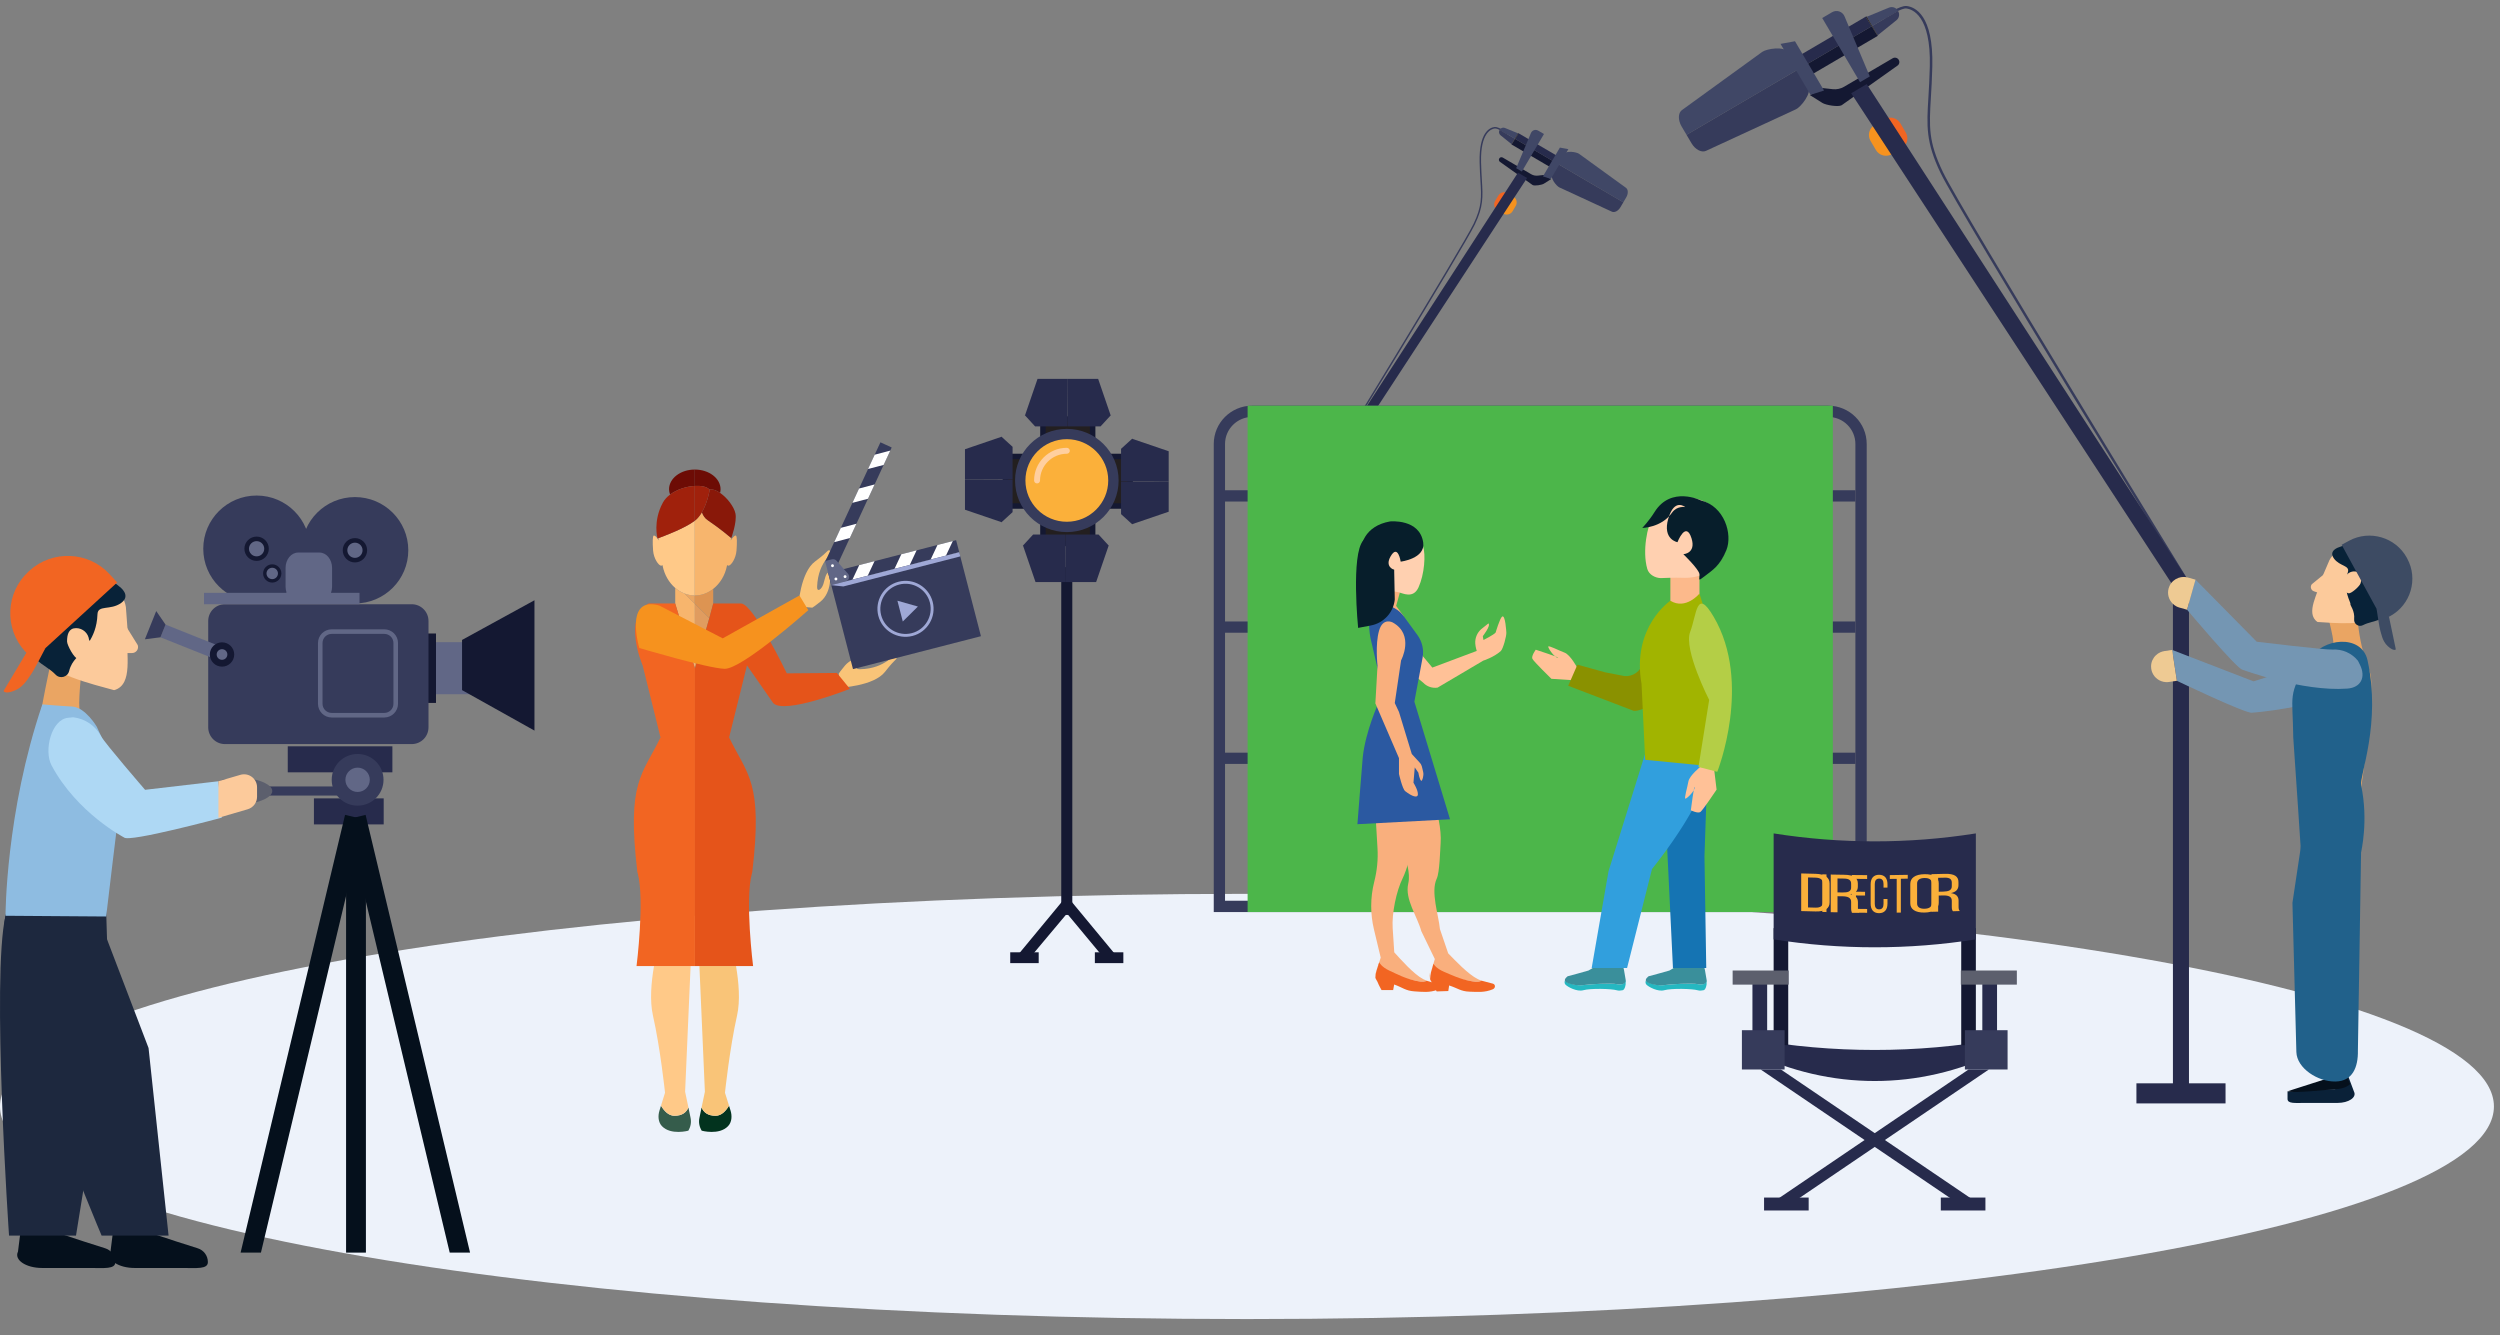 <?xml version="1.0" encoding="UTF-8"?>
<svg width="88px" height="47px" viewBox="0 0 88 47" version="1.1" xmlns="http://www.w3.org/2000/svg" xmlns:xlink="http://www.w3.org/1999/xlink">
    <rect x="0" y="0" width="88" height="47" fill="#808080" stroke="none"/>
    <!-- Generator: Sketch 53.2 (72643) - https://sketchapp.com -->
    <title>Group 218</title>
    <desc>Created with Sketch.</desc>
    <g id="Mobile" stroke="none" stroke-width="1" fill="none" fill-rule="evenodd">
        <g id="Mobile---Choose-Membership" transform="translate(-96, -259)">
            <g id="Premium-Plus" transform="translate(65, 163)">
                <g id="Group-12" transform="translate(0, 11)">
                    <g id="Memberships">
                        <g id="Group-3" transform="translate(0, 0.936)">
                            <g id="Premium" transform="translate(0, 16.654)">
                                <g id="Group-4">
                                    <g id="Group-6" transform="translate(29.391, 33.93)">
                                        <g id="Group-8" transform="translate(1.457, 32.479)">
                                            <g id="Group">
                                                <g id="Group-9" transform="translate(0, 0.595)">
                                                    <g id="Group-10">
                                                        <g id="Group-14">
                                                            <g id="Group-22">
                                                                <g id="Group-24" transform="translate(0.152, 0)">
                                                                    <g id="Group-25" transform="translate(0, 0.405)">
                                                                        <g id="Group-28">
                                                                            <g id="Group-218">
                                                                                <g id="Group-217">
                                                                                    <path d="M87.786,38.948 C87.786,43.082 68.134,46.432 43.893,46.432 C19.652,46.432 0,43.082 0,38.948 C0,34.815 19.652,31.464 43.893,31.464 C68.134,31.464 87.786,34.815 87.786,38.948" id="Fill-1" fill="#EDF2FA"></path>
                                                                                    <polygon id="Fill-3" fill="#141832" points="14.733 24.744 15.347 24.744 15.347 22.3 14.733 22.3"></polygon>
                                                                                    <polygon id="Fill-4" fill="#272B4C" points="10.129 27.187 13.812 27.187 13.812 26.271 10.129 26.271"></polygon>
                                                                                    <polygon id="Fill-5" fill="#272B4C" points="11.05 29.02 13.506 29.02 13.506 28.104 11.05 28.104"></polygon>
                                                                                    <polygon id="Fill-6" fill="#616786" points="15.347 24.438 16.575 24.438 16.575 22.605 15.347 22.605"></polygon>
                                                                                    <g id="Group-216">
                                                                                        <path d="M14.493,26.193 L7.919,26.193 C7.593,26.193 7.329,25.929 7.329,25.604 L7.329,21.859 C7.329,21.534 7.593,21.27 7.919,21.27 L14.493,21.27 C14.819,21.27 15.083,21.534 15.083,21.859 L15.083,25.604 C15.083,25.929 14.819,26.193 14.493,26.193" id="Fill-7" fill="#363B5B"></path>
                                                                                        <polygon id="Fill-9" fill="#141832" points="18.813 25.718 16.264 24.293 16.264 22.527 18.813 21.13"></polygon>
                                                                                        <path d="M10.911,19.317 C10.911,20.351 10.07,21.19 9.033,21.19 C7.995,21.19 7.155,20.351 7.155,19.317 C7.155,18.283 7.995,17.444 9.033,17.444 C10.07,17.444 10.911,18.283 10.911,19.317" id="Fill-11" fill="#363B5B"></path>
                                                                                        <path d="M9.033,19.745 C8.796,19.745 8.603,19.553 8.603,19.317 C8.603,19.081 8.796,18.889 9.033,18.889 C9.269,18.889 9.462,19.081 9.462,19.317 C9.462,19.553 9.269,19.745 9.033,19.745" id="Fill-13" fill="#141832"></path>
                                                                                        <path d="M9.033,19.585 C8.885,19.585 8.764,19.465 8.764,19.317 C8.764,19.17 8.885,19.049 9.033,19.049 C9.18,19.049 9.301,19.17 9.301,19.317 C9.301,19.465 9.18,19.585 9.033,19.585" id="Fill-15" fill="#616786"></path>
                                                                                        <path d="M9.583,20.508 C9.405,20.508 9.261,20.363 9.261,20.187 C9.261,20.009 9.405,19.865 9.583,19.865 C9.76,19.865 9.905,20.009 9.905,20.187 C9.905,20.363 9.76,20.508 9.583,20.508" id="Fill-17" fill="#141832"></path>
                                                                                        <path d="M9.583,20.387 C9.472,20.387 9.381,20.297 9.381,20.187 C9.381,20.076 9.472,19.986 9.583,19.986 C9.694,19.986 9.784,20.076 9.784,20.187 C9.784,20.297 9.694,20.387 9.583,20.387" id="Fill-19" fill="#616786"></path>
                                                                                        <path d="M14.372,19.37 C14.372,20.405 13.531,21.243 12.494,21.243 C11.457,21.243 10.616,20.405 10.616,19.37 C10.616,18.336 11.457,17.498 12.494,17.498 C13.531,17.498 14.372,18.336 14.372,19.37" id="Fill-21" fill="#363B5B"></path>
                                                                                        <path d="M12.494,19.799 C12.257,19.799 12.064,19.606 12.064,19.37 C12.064,19.134 12.257,18.942 12.494,18.942 C12.731,18.942 12.923,19.134 12.923,19.37 C12.923,19.606 12.731,19.799 12.494,19.799" id="Fill-23" fill="#141832"></path>
                                                                                        <path d="M12.494,19.638 C12.346,19.638 12.226,19.518 12.226,19.37 C12.226,19.223 12.346,19.103 12.494,19.103 C12.642,19.103 12.762,19.223 12.762,19.37 C12.762,19.518 12.642,19.638 12.494,19.638" id="Fill-25" fill="#616786"></path>
                                                                                        <path d="M11.246,21.19 L10.495,21.19 C10.251,21.19 10.052,20.947 10.052,20.648 L10.052,19.992 C10.052,19.693 10.251,19.451 10.495,19.451 L11.246,19.451 C11.491,19.451 11.689,19.693 11.689,19.992 L11.689,20.648 C11.689,20.947 11.491,21.19 11.246,21.19" id="Fill-27" fill="#616786"></path>
                                                                                        <polygon id="Fill-29" fill="#616786" points="7.181 21.27 12.655 21.27 12.655 20.869 7.181 20.869"></polygon>
                                                                                        <polygon id="Fill-31" fill="#616786" points="7.541 23.189 5.648 22.434 5.827 21.987 7.721 22.742"></polygon>
                                                                                        <polygon id="Fill-32" fill="#363B5B" points="5.648 22.434 5.1 22.504 5.499 21.51 5.827 21.987"></polygon>
                                                                                        <path d="M13.5,27.45 C13.5,27.953 13.092,28.36 12.588,28.36 C12.084,28.36 11.676,27.953 11.676,27.45 C11.676,26.948 12.084,26.541 12.588,26.541 C13.092,26.541 13.5,26.948 13.5,27.45" id="Fill-33" fill="#363B5B"></path>
                                                                                        <polygon id="Fill-34" fill="#363B5B" points="8.67 28.005 12.507 28.005 12.507 27.684 8.67 27.684"></polygon>
                                                                                        <path d="M8.849,28.26 L7.955,28.26 C7.728,28.26 7.543,28.076 7.543,27.849 L7.543,27.841 C7.543,27.614 7.728,27.43 7.955,27.43 L8.849,27.43 C9.076,27.43 9.583,27.614 9.583,27.841 L9.583,27.849 C9.583,28.076 9.076,28.26 8.849,28.26" id="Fill-35" fill="#5C5F6D"></path>
                                                                                        <path d="M12.588,27.878 C12.351,27.878 12.158,27.686 12.158,27.45 C12.158,27.214 12.351,27.022 12.588,27.022 C12.825,27.022 13.017,27.214 13.017,27.45 C13.017,27.686 12.825,27.878 12.588,27.878" id="Fill-36" fill="#616786"></path>
                                                                                        <path d="M11.676,22.314 C11.498,22.314 11.353,22.457 11.353,22.635 L11.353,24.775 C11.353,24.952 11.498,25.096 11.676,25.096 L13.527,25.096 C13.705,25.096 13.849,24.952 13.849,24.775 L13.849,22.635 C13.849,22.457 13.705,22.314 13.527,22.314 L11.676,22.314 Z M13.527,25.257 L11.676,25.257 C11.409,25.257 11.193,25.04 11.193,24.775 L11.193,22.635 C11.193,22.369 11.409,22.153 11.676,22.153 L13.527,22.153 C13.793,22.153 14.01,22.369 14.01,22.635 L14.01,24.775 C14.01,25.04 13.793,25.257 13.527,25.257 L13.527,25.257 Z" id="Fill-37" fill="#616786"></path>
                                                                                        <path d="M7.815,23.467 C7.578,23.467 7.386,23.275 7.386,23.039 C7.386,22.803 7.578,22.611 7.815,22.611 C8.052,22.611 8.245,22.803 8.245,23.039 C8.245,23.275 8.052,23.467 7.815,23.467" id="Fill-38" fill="#141832"></path>
                                                                                        <path d="M7.815,23.226 C7.711,23.226 7.627,23.142 7.627,23.039 C7.627,22.936 7.711,22.852 7.815,22.852 C7.919,22.852 8.003,22.936 8.003,23.039 C8.003,23.142 7.919,23.226 7.815,23.226" id="Fill-39" fill="#616786"></path>
                                                                                        <path d="M4.367,43.089 L4.351,43.12 C4.239,42.822 4.148,42.539 4.088,42.472 L3.889,44.058 C3.746,44.35 4.166,44.634 4.742,44.634 L6.436,44.634 C6.922,44.634 7.317,44.682 7.317,44.428 L7.317,44.424 C7.317,44.201 7.171,44.005 6.958,43.94 C6.171,43.699 4.367,43.089 4.367,43.089" id="Fill-40" fill="#05101C"></path>
                                                                                        <path d="M5.934,43.495 L3.577,43.495 C3.577,43.495 -0.306,34.386 0.194,32.236 C0.516,30.85 0.604,32.644 2.885,30.756 L5.229,36.891 L5.934,43.495 Z" id="Fill-41" fill="#1D283E"></path>
                                                                                        <path d="M1.11,43.089 L1.095,43.12 C0.982,42.822 0.891,42.539 0.831,42.472 L0.633,44.058 C0.489,44.35 0.91,44.634 1.485,44.634 L3.18,44.634 C3.666,44.634 4.06,44.682 4.06,44.428 L4.06,44.424 C4.06,44.201 3.914,44.005 3.701,43.94 C2.914,43.699 1.11,43.089 1.11,43.089" id="Fill-42" fill="#05101C"></path>
                                                                                        <path d="M2.675,43.495 L0.318,43.495 C0.318,43.495 -0.306,34.386 0.194,32.236 C0.516,30.85 0.859,32.673 3.618,28.142 L3.861,36.152 L2.675,43.495 Z" id="Fill-43" fill="#1D283E"></path>
                                                                                        <path d="M1.784,23.345 C1.784,23.345 1.469,24.735 1.257,26.213 C1.151,26.955 1.672,31.396 1.672,31.396 L3.72,31.396 C3.72,31.396 4.013,28.358 3.949,27.5 C3.811,25.679 3.097,25.529 2.814,25.015 C2.735,24.871 2.864,23.641 2.864,23.641 L1.784,23.345 Z" id="Fill-44" fill="#EAA563"></path>
                                                                                        <path d="M1.491,24.795 C1.491,24.795 2.067,24.847 2.536,24.871 C3.006,24.895 3.407,25.582 3.407,25.582 C3.407,25.582 4.32,27.499 4.252,28 C4.184,28.501 3.737,32.262 3.737,32.262 L0.194,32.236 C0.194,32.236 0.195,28.608 1.491,24.795" id="Fill-45" fill="#8EBCE1"></path>
                                                                                        <path d="M4.439,21.478 C4.439,20.907 3.754,20.233 3.114,20.233 L2.852,20.233 C2.212,20.233 1.267,20.907 1.267,21.478 L1.493,23.05 C1.586,23.698 3.317,24.099 4.017,24.295 L4.017,24.3 L4.017,24.295 C4.717,24.1 4.41,22.984 4.503,22.337 L4.439,21.478 Z" id="Fill-46" fill="#FCCA9B"></path>
                                                                                        <path d="M4.366,22.988 L4.366,21.931 L4.848,22.708 C4.896,22.845 4.793,22.988 4.648,22.988 L4.366,22.988 Z" id="Fill-47" fill="#FCCA9B"></path>
                                                                                        <path d="M4.204,20.649 C4.204,20.649 4.641,20.956 4.261,21.227 C3.881,21.497 3.443,21.281 3.431,21.624 C3.401,22.535 2.832,22.905 2.832,23.004 C2.832,23.063 2.53,23.221 2.434,23.62 C2.382,23.836 2.111,23.91 1.958,23.749 C1.545,23.317 0.922,23.311 0.922,22.137 L0.922,22.032 C0.922,20.994 1.765,20.153 2.806,20.153 L2.954,20.153 C3.664,20.153 4.204,20.649 4.204,20.649" id="Fill-48" fill="#082238"></path>
                                                                                        <path d="M3.135,22.524 C3.111,22.292 2.917,22.111 2.678,22.111 C2.423,22.111 2.36,22.326 2.36,22.58 C2.36,22.709 2.619,23.194 2.75,23.194 L3.149,23.171 L3.229,22.661 L3.135,22.524 Z" id="Fill-49" fill="#FCCA9B"></path>
                                                                                        <path d="M4.125,20.504 L1.153,23.223 L0.885,22.932 C0.142,22.125 0.197,20.859 1.006,20.118 L1.036,20.091 C1.845,19.351 3.115,19.405 3.857,20.212 L4.125,20.504 Z" id="Fill-50" fill="#F26522"></path>
                                                                                        <path d="M0.125,24.324 C0.125,24.324 0.176,24.457 0.536,24.3 C0.861,24.158 1.018,23.825 1.09,23.741 C1.163,23.657 1.597,22.817 1.597,22.817 L0.922,22.988 L0.125,24.324 Z" id="Fill-51" fill="#F26522"></path>
                                                                                        <path d="M7.689,27.501 L5.107,27.802 C5.107,27.802 3.691,26.165 3.554,25.91 C3.358,25.545 2.995,25.3 2.583,25.25 L2.577,25.249 C2.577,25.249 2.458,25.261 2.397,25.267 C1.807,25.324 1.537,26.419 1.814,26.941 C2.706,28.617 4.367,29.48 4.367,29.48 C4.536,29.664 7.806,28.783 7.806,28.783 L7.689,27.501 Z" id="Fill-52" fill="#AED8F4"></path>
                                                                                        <path d="M8.719,28.487 L7.689,28.788 L7.689,27.501 L8.462,27.275 C8.755,27.189 9.048,27.408 9.048,27.713 L9.048,28.049 C9.048,28.252 8.914,28.43 8.719,28.487" id="Fill-53" fill="#FCCA9B"></path>
                                                                                        <polygon id="Fill-54" fill="#05101C" points="12.182 44.093 12.88 44.093 12.88 28.789 12.182 28.789"></polygon>
                                                                                        <polygon id="Fill-55" fill="#05101C" points="16.546 44.093 15.83 44.093 12.88 31.738 12.509 30.18 12.189 28.847 12.429 28.789 12.509 28.771 12.869 28.684"></polygon>
                                                                                        <polygon id="Fill-56" fill="#05101C" points="12.825 28.847 12.509 30.18 12.182 31.539 9.185 44.093 8.469 44.093 12.146 28.684 12.509 28.771 12.585 28.789"></polygon>
                                                                                        <path d="M24.965,17.227 C25.084,17.211 25.218,17.263 25.347,17.351 C25.357,17.31 25.364,17.267 25.364,17.224 C25.364,16.84 24.958,16.529 24.457,16.529 L24.457,17.106 C24.684,17.093 24.879,17.131 24.965,17.227" id="Fill-57" fill="#6D0C05"></path>
                                                                                        <path d="M24.457,16.529 L24.457,16.529 C23.956,16.529 23.55,16.84 23.55,17.224 C23.55,17.288 23.565,17.35 23.587,17.409 C23.834,17.221 24.171,17.122 24.457,17.106 L24.457,16.529 Z" id="Fill-58" fill="#6D0C05"></path>
                                                                                        <polygon id="Fill-59" fill="#E09C5F" points="24.463 23.529 24.967 21.76 24.457 21.25"></polygon>
                                                                                        <path d="M24.457,21.25 L24.102,20.895 C23.98,20.85 23.868,20.783 23.768,20.697 L23.768,21.248 L24.463,23.529 L24.457,21.25 Z" id="Fill-60" fill="#F7B56D"></path>
                                                                                        <path d="M24.101,20.895 L24.457,21.25 L24.457,20.962 C24.333,20.961 24.214,20.936 24.101,20.895" id="Fill-61" fill="#EAA663"></path>
                                                                                        <path d="M24.457,20.962 L24.457,21.25 L24.967,21.76 L25.105,21.244 L25.105,20.729 C24.918,20.875 24.697,20.962 24.458,20.962 L24.457,20.962 Z" id="Fill-62" fill="#DD9452"></path>
                                                                                        <path d="M24.457,20.962 L24.457,18.332 L24.457,18.332 C24.099,18.605 23.33,18.889 23.174,18.945 L23.199,19.029 L23.145,18.956 C23.098,18.89 23.049,18.851 23.015,18.851 C23.014,18.851 23.012,18.852 23.008,18.855 C22.972,18.891 22.967,19.068 22.989,19.382 C23.009,19.656 23.182,19.914 23.277,19.914 C23.286,19.913 23.292,19.911 23.299,19.906 L23.319,19.891 L23.324,19.915 C23.389,20.24 23.551,20.511 23.768,20.697 C23.868,20.783 23.98,20.85 24.102,20.895 C24.214,20.937 24.333,20.962 24.457,20.962" id="Fill-63" fill="#FFC988"></path>
                                                                                        <path d="M24.708,18.032 C24.64,18.149 24.558,18.256 24.457,18.332 L24.457,20.962 L24.457,20.962 C24.697,20.962 24.919,20.874 25.105,20.729 C25.342,20.543 25.521,20.261 25.589,19.915 L25.595,19.891 L25.616,19.906 C25.622,19.911 25.629,19.913 25.64,19.914 C25.733,19.914 25.905,19.656 25.925,19.382 C25.948,19.068 25.942,18.892 25.907,18.855 C25.903,18.852 25.901,18.851 25.898,18.851 C25.866,18.851 25.818,18.89 25.769,18.955 L25.716,19.029 L25.741,18.942 C25.741,18.942 25.349,18.607 24.919,18.318 C24.806,18.242 24.743,18.141 24.708,18.032" id="Fill-64" fill="#F7B56D"></path>
                                                                                        <path d="M23.738,39.276 C23.53,39.276 23.374,39.1 23.267,38.921 L23.213,39.095 C23.154,39.282 23.167,39.503 23.302,39.643 C23.618,39.97 24.229,39.801 24.229,39.801 C24.312,39.665 24.341,39.504 24.308,39.348 L24.233,38.987 C24.153,39.161 24.014,39.276 23.738,39.276" id="Fill-65" fill="#355C4B"></path>
                                                                                        <path d="M22.983,35.744 C23.245,36.902 23.409,38.465 23.409,38.465 L23.267,38.92 C23.373,39.1 23.53,39.276 23.738,39.276 C24.014,39.276 24.153,39.161 24.233,38.987 L24.116,38.43 L24.309,34.007 L23.021,34.007 C22.923,34.574 22.867,35.228 22.983,35.744" id="Fill-66" fill="#FFC988"></path>
                                                                                        <path d="M25.19,39.276 C24.914,39.276 24.775,39.161 24.695,38.987 L24.62,39.348 C24.587,39.504 24.616,39.665 24.7,39.801 C24.7,39.801 25.31,39.97 25.626,39.643 C25.762,39.503 25.774,39.282 25.716,39.095 L25.661,38.921 C25.555,39.1 25.399,39.276 25.19,39.276" id="Fill-67" fill="#02331E"></path>
                                                                                        <path d="M24.812,38.43 L24.695,38.987 C24.775,39.161 24.914,39.276 25.19,39.276 C25.398,39.276 25.555,39.1 25.662,38.921 L25.519,38.465 C25.519,38.465 25.684,36.902 25.945,35.744 C26.061,35.228 26.005,34.574 25.908,34.007 L24.619,34.007 L24.812,38.43 Z" id="Fill-68" fill="#F9C478"></path>
                                                                                        <path d="M31.549,23.136 C31.471,22.925 31.233,23.543 30.262,23.558 C30.06,23.561 30.161,23.401 30.364,23.34 C30.566,23.279 30.845,23.254 30.746,23.112 C30.746,23.112 30.089,23.02 29.741,23.431 C29.589,23.611 29.543,23.684 29.523,23.714 L29.557,24.207 C29.557,24.207 30.758,24.158 31.154,23.647 C31.549,23.136 31.583,23.228 31.549,23.136" id="Fill-69" fill="#F9C478"></path>
                                                                                        <path d="M29.457,23.689 L27.695,23.703 C27.695,23.703 26.516,21.244 26.083,21.244 L25.105,21.244 L24.967,21.76 L24.463,23.529 L24.463,34.007 L24.619,34.007 L25.908,34.007 L26.509,34.007 C26.509,34.007 26.214,31.672 26.469,30.737 L26.48,30.697 C26.86,27.509 26.305,27.281 25.665,25.959 L26.294,23.423 L27.215,24.746 C27.59,25.17 29.916,24.249 29.916,24.249 L29.51,23.75 L29.457,23.689 Z" id="Fill-70" fill="#E5541A"></path>
                                                                                        <path d="M29.209,19.381 C29.419,19.463 28.795,19.69 28.762,20.657 C28.755,20.858 28.918,20.761 28.983,20.559 C29.047,20.359 29.077,20.081 29.218,20.182 C29.218,20.182 29.299,20.839 28.881,21.178 C28.697,21.327 28.624,21.371 28.593,21.391 L28.099,21.348 C28.099,21.348 28.169,20.151 28.689,19.766 C29.209,19.381 29.117,19.346 29.209,19.381" id="Fill-71" fill="#F9C478"></path>
                                                                                        <path d="M22.833,21.243 L23.768,21.243 L24.463,23.529 L24.463,34.007 L24.296,34.007 L23.007,34.007 L22.406,34.007 C22.406,34.007 22.701,31.672 22.446,30.736 L22.435,30.697 C22.056,27.509 22.61,27.281 23.25,25.959 L22.621,23.423 C22.621,23.423 21.899,21.76 22.833,21.243" id="Fill-72" fill="#F26522"></path>
                                                                                        <path d="M24.981,17.243 C24.981,17.243 24.911,17.684 24.708,18.032 C24.743,18.141 24.806,18.242 24.919,18.318 C25.35,18.607 25.741,18.942 25.741,18.942 C25.741,18.942 25.949,18.377 25.887,18.074 C25.84,17.845 25.604,17.526 25.347,17.351 C25.218,17.263 25.084,17.211 24.965,17.227 C24.97,17.233 24.977,17.237 24.981,17.243" id="Fill-73" fill="#891809"></path>
                                                                                        <path d="M24.457,18.332 L24.457,18.332 L24.457,17.106 C24.171,17.122 23.834,17.221 23.587,17.409 C23.481,17.489 23.392,17.584 23.332,17.695 C22.975,18.353 23.145,18.956 23.145,18.956 C23.145,18.956 23.156,18.952 23.174,18.945 C23.33,18.889 24.099,18.605 24.457,18.332" id="Fill-74" fill="#A0210C"></path>
                                                                                        <path d="M24.708,18.032 C24.911,17.684 24.981,17.243 24.981,17.243 C24.977,17.237 24.97,17.233 24.965,17.227 C24.879,17.131 24.684,17.093 24.457,17.106 L24.457,18.332 C24.558,18.256 24.64,18.149 24.708,18.032" id="Fill-75" fill="#A0210C"></path>
                                                                                        <path d="M23.206,21.316 L25.44,22.471 L28.14,20.962 L28.453,21.478 C28.453,21.478 26.114,23.564 25.503,23.543 C24.892,23.522 22.503,22.81 22.503,22.81 C22.503,22.81 21.953,20.958 23.206,21.316" id="Fill-76" fill="#F6921E"></path>
                                                                                        <polygon id="Fill-77" fill="#363B5B" points="30.991 15.57 29.042 19.781 29.439 19.964 31.388 15.753"></polygon>
                                                                                        <polygon id="Fill-78" fill="#FFFFFF" points="29.597 18.581 29.364 19.085 29.913 18.941 30.146 18.437"></polygon>
                                                                                        <polygon id="Fill-79" fill="#FFFFFF" points="30.238 17.197 30.005 17.701 30.553 17.557 30.787 17.053"></polygon>
                                                                                        <polygon id="Fill-80" fill="#FFFFFF" points="30.789 16.006 30.555 16.51 31.104 16.366 31.338 15.862"></polygon>
                                                                                        <polygon id="Fill-81" fill="#363B5B" points="34.529 22.395 30.025 23.553 29.26 20.596 33.764 19.438"></polygon>
                                                                                        <polygon id="Fill-82" fill="#363B5B" points="33.765 19.438 29.26 20.596 29.151 20.173 33.655 19.015"></polygon>
                                                                                        <path d="M29.765,20.466 L29.26,20.596 L29.042,19.75 L29.281,19.689 C29.342,19.673 29.406,19.693 29.447,19.74 L29.849,20.196 C29.931,20.289 29.886,20.435 29.765,20.466" id="Fill-83" fill="#616786"></path>
                                                                                        <path d="M29.353,19.901 C29.36,19.928 29.344,19.956 29.317,19.963 C29.289,19.97 29.261,19.953 29.255,19.926 C29.248,19.899 29.264,19.871 29.291,19.864 C29.318,19.857 29.346,19.873 29.353,19.901" id="Fill-84" fill="#FFFFFF"></path>
                                                                                        <path d="M29.474,20.368 C29.481,20.395 29.465,20.423 29.438,20.43 C29.41,20.437 29.382,20.421 29.375,20.393 C29.368,20.366 29.385,20.338 29.412,20.331 C29.439,20.324 29.467,20.341 29.474,20.368" id="Fill-85" fill="#FFFFFF"></path>
                                                                                        <path d="M29.796,20.285 C29.803,20.313 29.787,20.34 29.759,20.347 C29.732,20.354 29.704,20.338 29.697,20.311 C29.69,20.283 29.706,20.256 29.734,20.249 C29.761,20.241 29.789,20.258 29.796,20.285" id="Fill-86" fill="#FFFFFF"></path>
                                                                                        <polygon id="Fill-87" fill="#FFFFFF" points="30.544 20.266 30.005 20.404 30.245 19.892 30.784 19.753"></polygon>
                                                                                        <polygon id="Fill-88" fill="#FFFFFF" points="32.025 19.885 31.486 20.024 31.726 19.511 32.265 19.372"></polygon>
                                                                                        <polygon id="Fill-89" fill="#FFFFFF" points="33.298 19.558 32.759 19.696 32.999 19.184 33.539 19.045"></polygon>
                                                                                        <polygon id="Fill-90" fill="#9FA8D6" points="33.803 19.586 29.687 20.644 29.252 20.598 33.765 19.438"></polygon>
                                                                                        <path d="M31.653,20.577 C31.18,20.698 30.894,21.181 31.016,21.653 C31.138,22.124 31.622,22.409 32.095,22.288 C32.568,22.166 32.854,21.683 32.732,21.211 C32.61,20.74 32.126,20.455 31.653,20.577 M32.121,22.386 C31.593,22.522 31.053,22.204 30.917,21.678 C30.781,21.152 31.1,20.614 31.628,20.478 C32.155,20.342 32.695,20.66 32.831,21.186 C32.967,21.712 32.648,22.251 32.121,22.386" id="Fill-91" fill="#9FA8D6"></path>
                                                                                        <polygon id="Fill-92" fill="#9FA8D6" points="32.31 21.351 31.778 21.878 31.589 21.146"></polygon>
                                                                                        <path d="M54.131,6.183 L54.34,6.16 L54.601,6.305 L54.344,6.467 C54.274,6.511 54.019,6.555 53.948,6.514 L52.805,5.703 C52.762,5.678 52.748,5.623 52.773,5.58 L52.774,5.579 C52.799,5.536 52.854,5.522 52.897,5.547 L53.898,6.134 C53.969,6.175 54.05,6.192 54.131,6.183" id="Fill-93" fill="#141832"></path>
                                                                                        <path d="M46.822,16.38 C46.825,16.374 51.525,8.717 51.913,7.906 C52.218,7.269 52.199,6.942 52.163,6.348 C52.152,6.167 52.14,5.962 52.134,5.713 C52.109,4.662 52.498,4.536 52.618,4.523 C52.715,4.512 52.97,4.67 53.06,4.732 L53.09,4.689 C53.055,4.665 52.746,4.456 52.612,4.471 C52.444,4.49 52.057,4.649 52.082,5.715 C52.088,5.964 52.1,6.169 52.111,6.351 C52.148,6.956 52.166,7.259 51.867,7.884 C51.479,8.693 46.78,16.349 46.777,16.354 L46.822,16.38 Z" id="Fill-94" fill="#363B5B"></path>
                                                                                        <path d="M55.584,5.416 L57.235,6.613 C57.316,6.672 57.319,6.819 57.243,6.949 L57.14,7.123 L54.839,5.774 L55.041,5.43 C55.126,5.287 55.495,5.352 55.584,5.416" id="Fill-95" fill="#404766"></path>
                                                                                        <path d="M57.039,7.296 C56.962,7.426 56.831,7.495 56.74,7.453 L54.888,6.597 C54.789,6.551 54.552,6.26 54.636,6.118 L54.839,5.774 L57.141,7.123 L57.039,7.296 Z" id="Fill-96" fill="#363B5B"></path>
                                                                                        <polygon id="Fill-97" fill="#272B4C" points="53.449 4.701 53.431 4.693 53.437 4.682 54.935 5.56 54.816 5.761 53.33 4.89"></polygon>
                                                                                        <polygon id="Fill-98" fill="#141832" points="53.33 4.89 54.816 5.76 54.698 5.961 53.201 5.084 53.206 5.074 53.212 5.078"></polygon>
                                                                                        <path d="M52.788,4.572 L52.792,4.565 C52.829,4.503 52.907,4.477 52.974,4.505 L53.431,4.693 L53.319,4.883 L52.788,4.572 Z" id="Fill-99" fill="#404766"></path>
                                                                                        <path d="M53.319,4.883 L53.206,5.074 L52.82,4.764 C52.764,4.718 52.749,4.639 52.786,4.576 L52.788,4.572 L53.319,4.883 Z" id="Fill-100" fill="#363B5B"></path>
                                                                                        <polygon id="Fill-101" fill="#231F20" points="53.33 4.89 53.319 4.883 53.431 4.693 53.449 4.7"></polygon>
                                                                                        <polygon id="Fill-102" fill="#231F20" points="53.33 4.89 53.212 5.078 53.206 5.074 53.319 4.883"></polygon>
                                                                                        <polygon id="Fill-103" fill="#404766" points="54.311 6.21 54.589 6.299 55.207 5.252 54.908 5.196"></polygon>
                                                                                        <path d="M53.369,5.921 L53.57,6.039 L54.348,4.718 L54.144,4.599 C54.051,4.544 53.931,4.584 53.889,4.683 L53.369,5.921 Z" id="Fill-104" fill="#404766"></path>
                                                                                        <path d="M53.269,6.919 C53.383,6.986 53.421,7.133 53.354,7.247 L53.243,7.436 C53.176,7.549 53.028,7.588 52.914,7.521 L52.814,7.462 L53.169,6.86 L53.269,6.919 Z" id="Fill-105" fill="#F6921E"></path>
                                                                                        <path d="M53.068,6.801 L53.169,6.86 L52.814,7.462 L52.714,7.403 C52.599,7.336 52.561,7.189 52.628,7.076 L52.74,6.886 C52.807,6.772 52.954,6.734 53.068,6.801" id="Fill-106" fill="#F16522"></path>
                                                                                        <polygon id="Fill-107" fill="#272B4C" points="46.8 16.291 46.8 26.694 47.13 26.694 47.13 16.398 53.752 6.267 53.432 6.079 46.837 16.266 46.846 16.291"></polygon>
                                                                                        <polygon id="Fill-108" fill="#272B4C" points="46.047 27.058 47.881 27.058 47.881 26.644 46.047 26.644"></polygon>
                                                                                        <path d="M64.354,14.281 L44.077,14.281 C43.33,14.281 42.724,14.885 42.724,15.63 L42.724,32.105 L65.708,32.105 L65.708,15.63 C65.708,14.885 65.102,14.281 64.354,14.281 L64.354,14.281 Z M64.354,14.677 C64.882,14.677 65.31,15.105 65.31,15.63 L65.31,31.708 L43.121,31.708 L43.121,15.63 C43.121,15.105 43.55,14.677 44.077,14.677 L64.354,14.677 Z" id="Fill-109" fill="#363B5B"></path>
                                                                                        <polygon id="Fill-110" fill="#363B5B" points="42.989 17.655 65.311 17.655 65.311 17.258 42.989 17.258"></polygon>
                                                                                        <polygon id="Fill-111" fill="#363B5B" points="42.989 22.273 65.311 22.273 65.311 21.877 42.989 21.877"></polygon>
                                                                                        <polygon id="Fill-112" fill="#363B5B" points="42.989 26.891 65.311 26.891 65.311 26.495 42.989 26.495"></polygon>
                                                                                        <polygon id="Fill-113" fill="#4CB64A" points="43.916 32.105 64.516 32.105 64.516 14.281 43.916 14.281"></polygon>
                                                                                        <polygon id="Fill-114" fill="#141832" points="37.356 32.207 37.745 32.207 37.745 19.964 37.356 19.964"></polygon>
                                                                                        <polygon id="Fill-115" fill="#141832" points="36.097 33.899 35.822 33.625 37.54 31.548 37.759 31.917"></polygon>
                                                                                        <polygon id="Fill-116" fill="#141832" points="39.005 33.899 39.28 33.625 37.561 31.548 37.328 31.88"></polygon>
                                                                                        <polygon id="Fill-117" fill="#141832" points="35.56 33.903 36.562 33.903 36.562 33.522 35.56 33.522"></polygon>
                                                                                        <polygon id="Fill-118" fill="#141832" points="38.539 33.903 39.542 33.903 39.542 33.522 38.539 33.522"></polygon>
                                                                                        <polygon id="Fill-119" fill="#231F20" points="36.711 19.131 38.461 19.131 38.461 14.751 36.711 14.751"></polygon>
                                                                                        <path d="M36.808,19.034 L38.364,19.034 L38.364,14.848 L36.808,14.848 L36.808,19.034 Z M36.615,19.227 L38.558,19.227 L38.558,14.655 L36.615,14.655 L36.615,19.227 Z" id="Fill-120" fill="#141832"></path>
                                                                                        <polygon id="Fill-121" fill="#231F20" points="35.39 17.813 39.782 17.813 39.782 16.069 35.39 16.069"></polygon>
                                                                                        <path d="M35.487,17.717 L39.685,17.717 L39.685,16.165 L35.487,16.165 L35.487,17.717 Z M35.294,17.909 L39.879,17.909 L39.879,15.972 L35.294,15.972 L35.294,17.909 Z" id="Fill-122" fill="#141832"></path>
                                                                                        <path d="M35.912,16.914 C35.912,16.012 36.648,15.278 37.552,15.278 C38.457,15.278 39.192,16.012 39.192,16.914 C39.192,17.816 38.457,18.549 37.552,18.549 C36.648,18.549 35.912,17.816 35.912,16.914 Z" id="Fill-123" fill="#FBB03A"></path>
                                                                                        <path d="M37.552,15.097 C36.546,15.097 35.73,15.91 35.73,16.914 C35.73,17.917 36.546,18.731 37.552,18.731 C38.559,18.731 39.375,17.917 39.375,16.914 C39.375,15.91 38.559,15.097 37.552,15.097 M37.552,15.46 C38.356,15.46 39.01,16.112 39.01,16.914 C39.01,17.715 38.356,18.367 37.552,18.367 C36.748,18.367 36.095,17.715 36.095,16.914 C36.095,16.112 36.748,15.46 37.552,15.46" id="Fill-124" fill="#363B5B"></path>
                                                                                        <path d="M36.505,17.018 C36.446,17.018 36.4,16.971 36.4,16.914 C36.4,16.28 36.917,15.764 37.552,15.764 C37.61,15.764 37.657,15.811 37.657,15.869 C37.657,15.926 37.61,15.973 37.552,15.973 C37.032,15.973 36.609,16.395 36.609,16.914 C36.609,16.971 36.562,17.018 36.505,17.018" id="Fill-125" fill="#FFCF9F"></path>
                                                                                        <polygon id="Fill-126" fill="#272B4C" points="37.588 13.338 37.583 15.01 36.435 15.01 36.071 14.613 36.083 14.613 36.521 13.338"></polygon>
                                                                                        <polygon id="Fill-127" fill="#272B4C" points="37.588 13.338 37.592 15.01 38.74 15.01 39.105 14.613 39.092 14.613 38.655 13.338"></polygon>
                                                                                        <polygon id="Fill-128" fill="#272B4C" points="41.138 16.949 39.461 16.944 39.461 15.8 39.86 15.436 39.86 15.449 41.138 15.885"></polygon>
                                                                                        <polygon id="Fill-129" fill="#272B4C" points="41.138 16.949 39.461 16.953 39.461 18.098 39.86 18.461 39.86 18.449 41.138 18.013"></polygon>
                                                                                        <polygon id="Fill-130" fill="#272B4C" points="37.517 20.489 37.522 18.817 38.67 18.817 39.034 19.214 39.022 19.214 38.584 20.489"></polygon>
                                                                                        <polygon id="Fill-131" fill="#272B4C" points="37.517 20.489 37.513 18.817 36.365 18.817 36 19.214 36.013 19.214 36.45 20.489"></polygon>
                                                                                        <polygon id="Fill-132" fill="#272B4C" points="33.967 16.879 35.643 16.883 35.643 18.028 35.245 18.391 35.245 18.379 33.967 17.943"></polygon>
                                                                                        <polygon id="Fill-133" fill="#272B4C" points="33.967 16.879 35.643 16.874 35.643 15.729 35.245 15.366 35.245 15.378 33.967 15.814"></polygon>
                                                                                        <path d="M64.513,3.14 L64.155,3.101 L63.71,3.349 L64.149,3.625 C64.269,3.7 64.705,3.776 64.827,3.705 L66.781,2.318 C66.855,2.276 66.879,2.182 66.836,2.109 L66.835,2.106 C66.792,2.033 66.697,2.009 66.624,2.051 L64.911,3.055 C64.791,3.126 64.651,3.155 64.513,3.14" id="Fill-134" fill="#141832"></path>
                                                                                        <path d="M77.013,20.579 C77.008,20.569 68.971,7.473 68.306,6.086 C67.785,4.998 67.818,4.438 67.88,3.421 C67.898,3.112 67.919,2.761 67.929,2.336 C67.972,0.538 67.307,0.323 67.102,0.3 C66.935,0.281 66.498,0.552 66.345,0.658 L66.294,0.585 C66.354,0.544 66.882,0.186 67.112,0.212 C67.399,0.245 68.061,0.516 68.018,2.339 C68.008,2.765 67.987,3.116 67.968,3.427 C67.906,4.461 67.875,4.98 68.387,6.048 C69.049,7.432 77.085,20.526 77.091,20.535 L77.013,20.579 Z" id="Fill-135" fill="#363B5B"></path>
                                                                                        <path d="M62.028,1.829 L59.205,3.875 C59.066,3.976 59.06,4.227 59.191,4.45 L59.366,4.747 L63.303,2.44 L62.956,1.852 C62.813,1.608 62.18,1.718 62.028,1.829" id="Fill-136" fill="#404766"></path>
                                                                                        <path d="M59.541,5.043 C59.672,5.266 59.895,5.383 60.051,5.311 L63.218,3.848 C63.389,3.769 63.794,3.272 63.65,3.028 L63.303,2.44 L59.366,4.747 L59.541,5.043 Z" id="Fill-137" fill="#363B5B"></path>
                                                                                        <polygon id="Fill-138" fill="#272B4C" points="65.68 0.604 65.711 0.592 65.7 0.573 63.139 2.074 63.341 2.417 65.883 0.927"></polygon>
                                                                                        <polygon id="Fill-139" fill="#141832" points="65.883 0.927 63.341 2.417 63.543 2.76 66.104 1.259 66.095 1.244 66.086 1.251"></polygon>
                                                                                        <path d="M66.81,0.384 L66.803,0.373 C66.74,0.266 66.608,0.222 66.493,0.269 L65.711,0.591 L65.902,0.916 L66.81,0.384 Z" id="Fill-140" fill="#404766"></path>
                                                                                        <path d="M65.902,0.916 L66.095,1.244 L66.756,0.712 C66.852,0.635 66.877,0.498 66.814,0.392 L66.81,0.384 L65.902,0.916 Z" id="Fill-141" fill="#363B5B"></path>
                                                                                        <polygon id="Fill-142" fill="#231F20" points="65.883 0.927 65.902 0.916 65.71 0.592 65.679 0.604"></polygon>
                                                                                        <polygon id="Fill-143" fill="#231F20" points="65.883 0.927 66.086 1.251 66.095 1.244 65.902 0.916"></polygon>
                                                                                        <polygon id="Fill-144" fill="#404766" points="64.206 3.187 63.73 3.338 62.674 1.546 63.184 1.453"></polygon>
                                                                                        <path d="M65.817,2.691 L65.473,2.893 L64.142,0.635 L64.491,0.43 C64.65,0.337 64.855,0.405 64.927,0.575 L65.817,2.691 Z" id="Fill-145" fill="#404766"></path>
                                                                                        <path d="M65.988,4.398 C65.793,4.513 65.727,4.764 65.842,4.959 L66.032,5.282 C66.147,5.477 66.399,5.542 66.594,5.428 L66.766,5.327 L66.159,4.298 L65.988,4.398 Z" id="Fill-146" fill="#F6921E"></path>
                                                                                        <path d="M66.331,4.197 L66.159,4.298 L66.766,5.327 L66.938,5.226 C67.133,5.112 67.198,4.861 67.083,4.666 L66.893,4.343 C66.778,4.148 66.526,4.083 66.331,4.197" id="Fill-147" fill="#F16522"></path>
                                                                                        <polygon id="Fill-148" fill="#272B4C" points="77.052 20.426 77.052 38.218 76.487 38.218 76.487 20.61 65.162 3.284 65.709 2.961 76.987 20.383 76.973 20.426"></polygon>
                                                                                        <polygon id="Fill-149" fill="#272B4C" points="75.202 38.841 78.339 38.841 78.339 38.134 75.202 38.134"></polygon>
                                                                                        <polygon id="Fill-150" fill="#272B4C" points="62.095 42.61 63.665 42.61 63.665 42.155 62.095 42.155"></polygon>
                                                                                        <polygon id="Fill-151" fill="#272B4C" points="68.316 42.61 69.887 42.61 69.887 42.155 68.316 42.155"></polygon>
                                                                                        <path d="M70.33,37.044 C67.548,38.389 64.434,38.389 61.652,37.044 L61.652,36.58 C64.518,37.086 67.464,37.086 70.33,36.58 L70.33,37.044 Z" id="Fill-152" fill="#272B4C"></path>
                                                                                        <polygon id="Fill-153" fill="#141832" points="62.432 36.791 62.946 36.791 62.946 32.671 62.432 32.671"></polygon>
                                                                                        <polygon id="Fill-154" fill="#141832" points="69.035 36.791 69.55 36.791 69.55 32.671 69.035 32.671"></polygon>
                                                                                        <path d="M69.55,33.067 C67.192,33.439 64.79,33.439 62.432,33.067 L62.432,29.337 C64.79,29.71 67.192,29.71 69.55,29.337 L69.55,33.067 Z" id="Fill-155" fill="#272B4C"></path>
                                                                                        <polygon id="Fill-156" fill="#272B4C" points="61.686 36.935 62.204 36.935 62.204 34.278 61.686 34.278"></polygon>
                                                                                        <polygon id="Fill-157" fill="#5C5F6D" points="60.989 34.66 62.961 34.66 62.961 34.163 60.989 34.163"></polygon>
                                                                                        <polygon id="Fill-158" fill="#272B4C" points="69.669 42.383 68.956 42.383 61.974 37.647 62.687 37.647"></polygon>
                                                                                        <polygon id="Fill-159" fill="#363B5B" points="61.315 37.647 62.818 37.647 62.818 36.264 61.315 36.264"></polygon>
                                                                                        <polygon id="Fill-160" fill="#272B4C" points="69.778 36.935 70.296 36.935 70.296 34.278 69.778 34.278"></polygon>
                                                                                        <polygon id="Fill-161" fill="#5C5F6D" points="69.021 34.66 70.993 34.66 70.993 34.163 69.021 34.163"></polygon>
                                                                                        <polygon id="Fill-162" fill="#272B4C" points="62.312 42.383 63.026 42.383 70.008 37.647 69.294 37.647"></polygon>
                                                                                        <polygon id="Fill-163" fill="#363B5B" points="69.164 37.647 70.667 37.647 70.667 36.264 69.164 36.264"></polygon>
                                                                                        <path d="M63.906,31.95 C64.08,31.954 64.164,31.89 64.164,31.769 L64.164,31.087 C64.164,30.966 64.08,30.898 63.903,30.894 C63.816,30.892 63.73,30.889 63.643,30.887 L63.643,31.943 C63.731,31.945 63.818,31.948 63.906,31.95 M63.91,30.759 C64.247,30.768 64.402,30.896 64.402,31.1 L64.402,31.768 C64.402,31.971 64.247,32.093 63.91,32.084 C63.74,32.08 63.571,32.075 63.402,32.071 L63.402,30.746 C63.571,30.751 63.74,30.755 63.91,30.759" id="Fill-164" fill="#FBB03A"></path>
                                                                                        <path d="M64.292,30.781 L64.292,32.105 C64.243,32.104 64.194,32.102 64.145,32.101 L64.145,30.776 C64.194,30.777 64.243,30.779 64.292,30.781" id="Fill-165" fill="#FBB03A"></path>
                                                                                        <path d="M64.858,31.416 C65.047,31.419 65.161,31.382 65.161,31.238 L65.161,31.112 C65.161,30.992 65.09,30.929 64.913,30.927 C64.835,30.926 64.758,30.924 64.68,30.923 L64.68,31.413 C64.739,31.414 64.799,31.415 64.858,31.416 M64.919,30.793 C65.256,30.797 65.396,30.904 65.396,31.101 L65.396,31.209 C65.396,31.355 65.313,31.445 65.13,31.479 C65.326,31.517 65.399,31.616 65.399,31.758 L65.399,31.964 C65.399,32.023 65.403,32.078 65.442,32.124 C65.361,32.123 65.281,32.122 65.2,32.121 C65.173,32.083 65.161,32.048 65.161,31.96 L65.161,31.751 C65.161,31.602 65.047,31.553 64.849,31.55 C64.792,31.549 64.736,31.549 64.68,31.548 L64.68,32.114 C64.601,32.112 64.521,32.111 64.442,32.11 L64.442,30.785 C64.601,30.788 64.76,30.79 64.919,30.793" id="Fill-166" fill="#FBB03A"></path>
                                                                                        <path d="M65.65,31.392 L65.65,31.525 C65.543,31.524 65.436,31.523 65.329,31.522 L65.329,31.993 C65.46,31.995 65.592,31.996 65.723,31.997 L65.723,32.131 C65.543,32.13 65.362,32.128 65.182,32.126 L65.182,30.801 C65.362,30.804 65.543,30.805 65.723,30.806 L65.723,30.941 C65.592,30.94 65.46,30.939 65.329,30.937 L65.329,31.39 C65.436,31.391 65.543,31.392 65.65,31.392" id="Fill-167" fill="#FBB03A"></path>
                                                                                        <path d="M66.439,31.125 L66.439,31.244 C66.393,31.245 66.346,31.245 66.3,31.245 L66.3,31.118 C66.3,30.999 66.253,30.927 66.146,30.928 C66.041,30.928 65.992,31 65.992,31.119 L65.992,31.819 C65.992,31.938 66.041,32.011 66.146,32.01 C66.253,32.01 66.3,31.938 66.3,31.819 L66.3,31.646 C66.346,31.646 66.393,31.646 66.439,31.645 L66.439,31.81 C66.439,32.011 66.345,32.144 66.142,32.145 C65.941,32.145 65.847,32.012 65.847,31.812 L65.847,31.127 C65.847,30.926 65.941,30.794 66.142,30.793 C66.345,30.793 66.439,30.924 66.439,31.125" id="Fill-168" fill="#FBB03A"></path>
                                                                                        <path d="M66.764,32.126 L66.764,30.936 C66.683,30.937 66.602,30.938 66.521,30.939 L66.521,30.805 C66.732,30.802 66.942,30.799 67.153,30.795 L67.153,30.929 C67.072,30.931 66.991,30.932 66.91,30.934 L66.91,32.124 C66.861,32.125 66.813,32.126 66.764,32.126" id="Fill-169" fill="#FBB03A"></path>
                                                                                        <path d="M67.482,31.802 C67.482,31.923 67.567,31.992 67.741,31.989 C67.919,31.986 68,31.914 68,31.793 L68,31.093 C68,30.974 67.919,30.903 67.741,30.907 C67.567,30.909 67.482,30.983 67.482,31.102 L67.482,31.802 Z M67.242,31.113 C67.242,30.91 67.408,30.778 67.741,30.772 C68.077,30.767 68.242,30.893 68.242,31.096 L68.242,31.781 C68.242,31.981 68.077,32.118 67.741,32.123 C67.408,32.129 67.242,31.998 67.242,31.798 L67.242,31.113 Z" id="Fill-170" fill="#FBB03A"></path>
                                                                                        <path d="M68.4,31.386 C68.59,31.381 68.703,31.34 68.703,31.197 L68.703,31.07 C68.703,30.951 68.633,30.89 68.456,30.895 C68.378,30.897 68.3,30.898 68.223,30.9 L68.223,31.39 C68.282,31.389 68.341,31.388 68.4,31.386 M68.462,30.76 C68.798,30.751 68.938,30.853 68.938,31.05 L68.938,31.158 C68.938,31.304 68.856,31.397 68.672,31.438 C68.868,31.468 68.942,31.565 68.942,31.706 L68.942,31.913 C68.942,31.972 68.945,32.026 68.985,32.07 C68.904,32.073 68.824,32.075 68.743,32.077 C68.716,32.04 68.703,32.007 68.703,31.917 L68.703,31.71 C68.703,31.56 68.59,31.516 68.391,31.521 C68.335,31.522 68.279,31.523 68.223,31.525 L68.223,32.091 C68.143,32.092 68.064,32.094 67.985,32.096 L67.985,30.772 C68.143,30.768 68.302,30.764 68.462,30.76" id="Fill-171" fill="#FBB03A"></path>
                                                                                        <path d="M76.46,22.878 L79.326,23.985 C79.326,23.985 81.657,23.255 81.869,23.142 C82.173,22.979 82.537,22.976 82.846,23.13 L82.85,23.132 C82.85,23.132 82.927,23.194 82.966,23.227 C83.348,23.536 83.341,23.947 82.909,24.181 C81.52,24.932 79.272,25.088 79.272,25.088 C79.07,25.137 76.626,23.965 76.626,23.965 L76.46,22.878 Z" id="Fill-172" fill="#7496B3"></path>
                                                                                        <path d="M75.724,23.545 C75.719,23.514 75.717,23.483 75.718,23.452 C75.72,23.304 75.783,23.166 75.886,23.068 C75.929,23.025 75.98,22.991 76.037,22.964 C76.083,22.943 76.133,22.927 76.187,22.919 L76.46,22.878 L76.626,23.965 L76.351,24.006 C76.314,24.012 76.278,24.014 76.242,24.012 C76.184,24.009 76.129,23.997 76.077,23.978 C75.895,23.91 75.755,23.75 75.724,23.545" id="Fill-173" fill="#EECA93"></path>
                                                                                        <path d="M81.023,38.338 L82.181,38.338 C82.428,38.338 82.361,37.453 82.456,37.346 L82.862,38.43 C82.961,38.63 82.673,38.824 82.28,38.824 L81.122,38.824 C80.79,38.824 80.521,38.857 80.521,38.683 L80.521,38.414 C80.627,38.504 80.807,38.338 81.023,38.338" id="Fill-174" fill="#0A2138"></path>
                                                                                        <path d="M82.536,37.768 L82.727,38.155 C82.632,38.261 82.428,38.338 82.181,38.338 C82.181,38.338 80.627,38.504 80.521,38.414 L82.536,37.768 Z" id="Fill-175" fill="#05101C"></path>
                                                                                        <path d="M82.192,38.07 L82.214,38.07 C82.807,38.06 83.009,37.573 82.998,36.981 L83.11,29.996 C83.191,28.96 81.177,28.563 81.177,28.563 L80.694,31.781 L80.832,37.029 C80.848,37.615 81.605,38.079 82.192,38.07" id="Fill-176" fill="#21618B"></path>
                                                                                        <path d="M82.982,21.289 C82.982,21.289 82.898,22.34 83.42,23.67 C83.648,24.25 83.076,27.973 83.076,27.973 L81.375,27.973 C81.375,27.973 81.132,25.451 81.185,24.739 C81.299,23.226 81.892,23.102 82.127,22.676 C82.192,22.556 81.823,21.251 81.823,21.251 L82.982,21.289 Z" id="Fill-177" fill="#EAA563"></path>
                                                                                        <path d="M83.336,23.24 C83.132,22.318 81.746,22.432 81.267,23.24 C80.513,24.513 80.706,24.414 80.723,25.964 C80.811,27.184 80.994,29.996 80.994,29.996 L83.11,29.996 C83.11,29.996 83.377,28.897 83.112,27.645 C83.044,27.324 83.827,25.461 83.336,23.24" id="Fill-178" fill="#21618B"></path>
                                                                                        <path d="M77.282,20.405 L79.437,22.59 C79.437,22.59 81.862,22.883 82.103,22.866 C82.447,22.843 82.78,22.99 82.997,23.257 L83,23.26 C83,23.26 83.044,23.348 83.067,23.394 C83.287,23.833 83.111,24.205 82.62,24.24 C81.045,24.355 78.932,23.574 78.932,23.574 C78.727,23.536 76.984,21.463 76.984,21.463 L77.282,20.405 Z" id="Fill-179" fill="#7496B3"></path>
                                                                                        <path d="M76.336,20.71 C76.345,20.68 76.355,20.651 76.369,20.623 C76.432,20.489 76.547,20.39 76.681,20.342 C76.738,20.321 76.799,20.31 76.861,20.31 C76.912,20.309 76.964,20.316 77.016,20.33 L77.282,20.405 L76.984,21.463 L76.717,21.388 C76.681,21.378 76.647,21.365 76.615,21.349 C76.564,21.322 76.518,21.289 76.479,21.25 C76.341,21.114 76.28,20.91 76.336,20.71" id="Fill-180" fill="#EECA93"></path>
                                                                                        <path d="M81.965,19.792 C82.105,19.387 82.755,19.075 83.21,19.231 L83.396,19.294 C83.85,19.45 84.357,20.157 84.218,20.562 L83.673,21.624 C83.449,22.061 82.122,21.926 81.578,21.895 L81.576,21.899 L81.577,21.895 C81.128,21.587 81.619,20.869 81.71,20.387 L81.965,19.792 Z" id="Fill-181" fill="#FCCA9B"></path>
                                                                                        <path d="M81.648,20.883 L81.906,20.132 L81.375,20.566 C81.308,20.652 81.345,20.779 81.449,20.814 L81.648,20.883 Z" id="Fill-182" fill="#FCCA9B"></path>
                                                                                        <path d="M82.335,19.262 C82.335,19.262 81.95,19.373 82.153,19.658 C82.357,19.942 82.721,19.895 82.645,20.141 C82.444,20.795 82.758,21.196 82.734,21.266 C82.72,21.308 82.895,21.494 82.866,21.8 C82.851,21.966 83.024,22.084 83.173,22.008 C83.571,21.801 84.015,21.948 84.302,21.114 L84.328,21.039 C84.581,20.303 84.187,19.501 83.449,19.248 L83.343,19.212 C82.839,19.04 82.335,19.262 82.335,19.262" id="Fill-183" fill="#082238"></path>
                                                                                        <path d="M82.553,20.315 C82.626,20.157 82.808,20.075 82.978,20.133 C83.158,20.195 83.15,20.363 83.088,20.543 C83.057,20.635 82.755,20.916 82.662,20.884 L82.385,20.771 L82.452,20.39 L82.553,20.315 Z" id="Fill-184" fill="#FCCA9B"></path>
                                                                                        <path d="M82.426,19.177 L83.872,21.829 L84.134,21.687 C84.858,21.295 85.128,20.383 84.734,19.661 L84.72,19.634 C84.326,18.912 83.411,18.643 82.687,19.035 L82.426,19.177 Z" id="Fill-185" fill="#3D4B63"></path>
                                                                                        <path d="M84.333,22.86 C84.333,22.86 84.265,22.942 84.048,22.744 C83.851,22.564 83.821,22.289 83.79,22.212 C83.759,22.135 83.656,21.433 83.656,21.433 L84.094,21.719 L84.333,22.86 Z" id="Fill-186" fill="#3D4B63"></path>
                                                                                        <path d="M57.117,34.642 C57.057,34.654 56.981,34.659 56.903,34.641 C56.728,34.601 55.958,34.641 55.732,34.677 C55.507,34.712 55.16,34.601 55.085,34.522 C55.064,34.555 55.071,34.623 55.101,34.656 C55.17,34.736 55.511,34.921 55.732,34.857 C55.987,34.783 56.736,34.806 56.903,34.857 C56.98,34.881 57.057,34.869 57.117,34.857 C57.189,34.843 57.235,34.666 57.223,34.594 L57.223,34.488 C57.208,34.531 57.166,34.633 57.117,34.642" id="Fill-187" fill="#25B8C1"></path>
                                                                                        <path d="M57.101,33.888 L56.45,33.818 C56.45,33.818 55.978,34.14 55.914,34.164 C55.85,34.188 55.183,34.365 55.183,34.365 C55.183,34.365 55.031,34.47 55.1,34.549 C55.101,34.55 55.103,34.551 55.103,34.552 C55.178,34.63 55.507,34.712 55.731,34.677 C55.958,34.641 56.728,34.601 56.904,34.641 C56.981,34.659 57.057,34.654 57.117,34.642 C57.166,34.633 57.201,34.597 57.216,34.553 C57.223,34.533 57.227,34.511 57.223,34.487 L57.164,34.14 L57.101,33.888 Z" id="Fill-188" fill="#3A8F9B"></path>
                                                                                        <path d="M59.966,34.642 C59.906,34.654 59.831,34.659 59.753,34.641 C59.578,34.601 58.807,34.641 58.581,34.677 C58.356,34.712 58.009,34.601 57.934,34.522 C57.913,34.555 57.92,34.623 57.95,34.656 C58.02,34.736 58.36,34.921 58.581,34.857 C58.837,34.783 59.586,34.806 59.753,34.857 C59.829,34.881 59.906,34.869 59.966,34.857 C60.038,34.843 60.085,34.666 60.072,34.594 L60.072,34.488 C60.057,34.531 60.015,34.633 59.966,34.642" id="Fill-189" fill="#25B8C1"></path>
                                                                                        <path d="M59.95,33.888 L59.299,33.818 C59.299,33.818 58.827,34.14 58.763,34.164 C58.699,34.188 58.032,34.365 58.032,34.365 C58.032,34.365 57.88,34.47 57.95,34.549 C57.95,34.55 57.952,34.551 57.953,34.552 C58.027,34.63 58.356,34.712 58.58,34.677 C58.807,34.641 59.578,34.601 59.753,34.641 C59.831,34.659 59.906,34.654 59.966,34.642 C60.015,34.633 60.05,34.597 60.065,34.553 C60.072,34.533 60.076,34.511 60.072,34.487 L60.013,34.14 L59.95,33.888 Z" id="Fill-190" fill="#3A8F9B"></path>
                                                                                        <path d="M55.526,23.516 C55.526,23.516 55.277,23.048 55.073,22.974 C54.869,22.899 54.5,22.702 54.498,22.764 C54.496,22.826 54.715,23.147 54.838,23.155 C54.961,23.163 54.059,22.871 54.059,22.871 C54.059,22.871 53.892,23.097 53.941,23.193 C53.99,23.29 54.609,23.895 54.609,23.895 L55.369,23.945 L55.526,23.516 Z" id="Fill-191" fill="#FFC197"></path>
                                                                                        <path d="M48.542,22.054 L48.543,22.06 C48.602,22.456 48.767,22.83 49.021,23.141 L49.021,23.141 L50.097,24.032 C50.227,24.169 50.416,24.234 50.603,24.205 C50.604,24.205 50.604,24.204 50.605,24.204 L52.211,23.255 C52.211,23.255 52.574,23.143 52.825,22.921 C52.909,22.847 53.035,22.375 53.023,22.263 C53.023,22.263 52.991,21.625 52.875,21.705 C52.795,21.76 52.647,22.265 52.647,22.265 C52.591,22.342 52.219,22.529 52.219,22.529 C52.216,22.531 52.196,22.395 52.196,22.392 C52.196,22.392 52.489,22.019 52.392,21.945 L52.135,22.15 C51.996,22.275 51.92,22.456 51.929,22.643 L51.929,22.646 C51.936,22.78 51.983,22.913 51.981,22.914 L50.421,23.499 C50.419,23.499 50.417,23.499 50.416,23.497 L50.09,23.106 C50.09,23.106 50.09,23.106 50.09,23.105 C49.881,22.602 49.567,22.148 49.169,21.774 L49.162,21.768 C48.867,21.622 48.622,21.735 48.542,22.054" id="Fill-192" fill="#FFC197"></path>
                                                                                        <path d="M55.526,23.397 L56.506,23.668 L57.18,23.798 C57.48,23.825 57.754,23.63 57.827,23.339 L58.159,22.024 C58.284,21.556 58.852,21.374 59.227,21.682 L59.239,21.691 C59.459,21.871 59.54,22.171 59.441,22.437 L58.763,24.267 C58.661,24.543 57.792,25.071 57.501,25.021 L55.201,24.14 L55.526,23.397 Z" id="Fill-193" fill="#8A9100"></path>
                                                                                        <polygon id="Fill-194" fill="#FCB98B" points="58.797 21.474 59.821 21.474 59.821 19.869 58.797 19.869"></polygon>
                                                                                        <polygon id="Fill-195" fill="#1574B3" points="58.888 34.074 60.06 34.074 59.997 30.142 60.123 26.463 58.521 26.463"></polygon>
                                                                                        <path d="M56.027,34.074 L57.273,34.074 L58.15,30.592 C58.15,30.592 60.526,27.673 59.997,26.746 C59.738,26.29 57.901,26.556 57.901,26.556 L56.619,30.672 L56.027,34.074 Z" id="Fill-196" fill="#319FDD"></path>
                                                                                        <path d="M60.594,19.682 C61.007,19.018 60.803,18.145 60.137,17.733 C59.471,17.32 58.596,17.524 58.182,18.188 C57.987,18.502 57.803,19.393 57.984,20.026 C58.045,20.238 58.278,20.348 58.459,20.35 C58.459,20.35 58.99,20.327 59.217,20.339 C59.751,20.365 60.293,20.165 60.594,19.682" id="Fill-197" fill="#FFD0B0"></path>
                                                                                        <path d="M59.872,17.616 C59.872,17.616 58.822,17.091 58.24,18.025 C58.04,18.346 57.807,18.585 57.807,18.585 C57.807,18.585 58.484,18.575 58.851,18.052 C59.033,17.793 59.32,17.851 59.32,17.851 C59.32,17.851 58.939,17.517 58.724,18.255 C58.51,18.993 59.047,19.086 59.047,19.086 C59.047,19.086 59.341,18.318 59.541,18.947 C59.711,19.484 59.254,19.509 59.254,19.509 C59.254,19.509 59.803,20.037 59.821,20.212 C59.839,20.386 59.733,20.497 60.005,20.283 C60.277,20.07 60.544,19.924 60.769,19.364 C60.994,18.804 60.7,17.819 59.872,17.616" id="Fill-198" fill="#071E2B"></path>
                                                                                        <path d="M57.782,24.073 L57.91,26.746 L60.123,26.964 L60.368,24.377 C60.497,23.026 60.231,22.19 59.821,20.895 C59.821,20.895 59.342,21.481 58.797,21.147 C58.797,21.147 57.427,22.067 57.782,24.073" id="Fill-199" fill="#A1B400"></path>
                                                                                        <path d="M48.412,34.291 L48.451,34.169 C48.434,34.239 48.418,34.322 48.413,34.411 C48.41,34.373 48.409,34.333 48.412,34.291" id="Fill-200" fill="#F9AF7D"></path>
                                                                                        <path d="M48.308,26.808 C48.313,26.764 49.297,26.808 49.297,26.808 C49.903,26.904 49.865,28.736 49.764,29.668 C49.738,29.913 49.492,30.679 49.381,30.9 L49.377,30.909 C49.149,31.367 48.989,32.159 49.022,32.669 L49.078,33.523 C49.312,33.78 49.757,34.286 50.092,34.464 C50.137,34.488 50.181,34.508 50.222,34.523 C50.163,34.556 50.066,34.576 49.901,34.537 C49.878,34.532 49.853,34.527 49.829,34.522 C49.462,34.444 49.176,34.397 48.906,34.273 C48.619,34.14 48.52,33.959 48.52,33.959 L48.601,33.709 L48.364,32.72 C48.233,32.172 48.233,31.6 48.37,31.053 C48.372,31.048 48.373,31.042 48.374,31.037 C48.472,30.651 48.512,30.254 48.488,29.857 L48.308,26.808 Z" id="Fill-201" fill="#F9AF7D"></path>
                                                                                        <path d="M48.52,33.959 L48.52,33.959 L48.451,34.169 C48.483,34.045 48.52,33.959 48.52,33.959" id="Fill-202" fill="#F9AF7D"></path>
                                                                                        <path d="M48.413,34.411 C48.418,34.322 48.434,34.24 48.451,34.169 L48.547,33.875 C48.547,33.875 48.623,34.037 48.91,34.169 C49.179,34.293 49.462,34.444 49.829,34.522 C49.853,34.527 49.878,34.532 49.901,34.537 C50.066,34.576 50.163,34.556 50.222,34.523 C50.225,34.524 50.228,34.526 50.23,34.526 L50.617,34.642 C50.714,34.675 50.704,34.802 50.608,34.838 C50.315,34.95 50.076,34.915 49.785,34.897 C49.476,34.876 49.376,34.763 49.075,34.655 L49.039,34.851 L48.63,34.851 C48.63,34.851 48.527,34.671 48.486,34.559 C48.475,34.531 48.411,34.44 48.413,34.411" id="Fill-203" fill="#F26522"></path>
                                                                                        <path d="M50.308,34.346 L50.343,34.223 C50.328,34.294 50.315,34.377 50.313,34.466 C50.309,34.428 50.307,34.389 50.308,34.346" id="Fill-204" fill="#F9AF7D"></path>
                                                                                        <path d="M48.542,26.871 C48.545,26.827 49.53,26.839 49.53,26.839 C50.139,26.915 50.781,28.748 50.71,29.682 C50.692,29.928 50.677,30.702 50.574,30.927 L50.57,30.935 C50.357,31.4 50.636,32.197 50.686,32.706 L50.976,33.558 C51.219,33.807 51.679,34.298 52.02,34.466 C52.067,34.488 52.111,34.507 52.152,34.52 C52.094,34.555 51.998,34.578 51.832,34.545 C51.808,34.54 51.783,34.536 51.759,34.532 C51.39,34.466 51.102,34.428 50.829,34.312 C50.537,34.19 50.432,34.012 50.432,34.012 L50.506,33.759 L50.03,32.778 C49.88,32.234 49.449,31.663 49.568,31.112 C49.57,31.106 49.571,31.101 49.572,31.095 C49.657,30.707 49.477,30.308 49.441,29.912 L48.542,26.871 Z" id="Fill-205" fill="#F9AF7D"></path>
                                                                                        <path d="M50.432,34.012 L50.432,34.012 L50.371,34.223 C50.398,34.098 50.432,34.012 50.432,34.012" id="Fill-206" fill="#F9AF7D"></path>
                                                                                        <path d="M50.34,34.466 C50.343,34.377 50.356,34.294 50.371,34.223 L50.457,33.926 C50.457,33.926 50.538,34.085 50.829,34.208 C51.103,34.324 51.39,34.465 51.759,34.532 C51.783,34.536 51.808,34.54 51.832,34.545 C51.998,34.578 52.094,34.555 52.152,34.52 C52.155,34.521 52.158,34.522 52.16,34.523 L52.551,34.626 C52.649,34.656 52.643,34.783 52.548,34.823 C52.259,34.944 52.019,34.917 51.727,34.908 C51.418,34.897 51.314,34.787 51.01,34.689 L50.98,34.886 L50.571,34.899 C50.571,34.899 50.463,34.722 50.418,34.612 C50.406,34.584 50.339,34.495 50.34,34.466" id="Fill-207" fill="#F26522"></path>
                                                                                        <path d="M49.132,21.626 C48.873,21.445 48.696,21.317 48.508,21.293 C48.426,21.282 48.333,21.266 48.254,21.251 C48.269,21.178 48.286,21.106 48.306,21.034 L48.834,20.486 L49.276,20.854 L49.145,21.329 L49.415,21.699 C49.344,21.714 49.249,21.707 49.132,21.626" id="Fill-208" fill="#F9AF7D"></path>
                                                                                        <path d="M48.242,22.467 C48.167,22.064 48.171,21.651 48.254,21.251 C48.333,21.266 48.448,21.241 48.53,21.251 C48.718,21.275 49.132,21.312 49.415,21.699 L49.893,22.354 C50.061,22.584 50.127,22.873 50.075,23.153 L49.786,24.7 L51.041,28.84 L47.781,29.013 C47.781,29.013 47.955,26.784 47.969,26.654 C48.069,25.729 48.52,24.754 48.52,24.754 C48.599,24.371 48.593,23.975 48.505,23.594 L48.242,22.467 Z" id="Fill-209" fill="#2B59A1"></path>
                                                                                        <path d="M48.005,19.974 C47.724,19.434 48.106,18.77 48.683,18.568 C49.26,18.367 49.891,18.669 50.093,19.244 C50.188,19.516 50.144,20.208 49.932,20.676 C49.743,21.094 49.366,20.876 49.229,20.848 C49.229,20.848 48.416,20.764 48.005,19.974" id="Fill-210" fill="#FFD0B0"></path>
                                                                                        <path d="M48.931,18.355 C48.931,18.355 49.975,18.251 50.097,19.099 C50.179,19.666 49.304,19.771 49.304,19.771 C49.304,19.771 49.209,19.137 48.951,19.582 C48.731,19.961 49.075,20.058 49.075,20.058 C49.075,20.058 48.983,20.327 48.926,20.401 C48.84,20.513 48.778,20.703 48.547,20.604 C48.264,20.483 47.983,20.112 47.907,19.648 C47.83,19.185 48.048,18.51 48.931,18.355" id="Fill-211" fill="#071E2B"></path>
                                                                                        <path d="M48.253,22.018 L47.806,22.103 C47.806,22.103 47.55,19.519 47.985,19.029 C48.418,18.538 48.725,20.063 48.725,20.063 L49.075,20.058 L49.096,21.106 C49.048,21.563 48.705,21.934 48.253,22.018" id="Fill-212" fill="#071E2B"></path>
                                                                                        <path d="M49.026,21.913 C49.026,21.913 48.68,21.719 48.542,22.204 C48.403,22.688 48.489,23.428 48.489,23.428 L48.413,24.76 L49.244,26.687 L49.244,27.244 C49.244,27.244 49.363,27.772 49.463,27.85 C49.709,28.043 49.896,28.093 49.909,27.977 C49.926,27.824 49.754,27.553 49.754,27.553 L49.799,27.014 L49.928,27.202 C49.928,27.202 49.964,27.451 50.031,27.487 C50.059,27.501 50.127,27.304 50.096,27.178 C50.051,26.989 50.049,26.919 49.967,26.838 L49.695,26.542 L49.244,25.062 L49.096,24.748 L49.318,23.246 C49.318,23.246 49.803,22.349 49.026,21.913" id="Fill-213" fill="#F9AF7D"></path>
                                                                                        <path d="M59.881,26.968 C59.881,26.968 59.466,27.298 59.431,27.512 C59.395,27.726 59.269,28.124 59.33,28.114 C59.392,28.104 59.668,27.831 59.653,27.709 C59.638,27.586 59.517,28.524 59.517,28.524 C59.517,28.524 59.77,28.647 59.856,28.581 C59.943,28.515 60.424,27.796 60.424,27.796 L60.333,27.043 L59.881,26.968 Z" id="Fill-214" fill="#FFC197"></path>
                                                                                        <path d="M60.319,21.708 C59.709,20.672 59.731,21.626 59.493,22.246 C59.255,22.867 60.163,24.638 60.163,24.638 L59.786,26.998 L60.448,27.169 C60.448,27.169 61.693,24.039 60.319,21.708" id="Fill-215" fill="#B4CE46"></path>
                                                                                    </g>
                                                                                </g>
                                                                            </g>
                                                                        </g>
                                                                    </g>
                                                                </g>
                                                            </g>
                                                        </g>
                                                    </g>
                                                </g>
                                            </g>
                                        </g>
                                    </g>
                                </g>
                            </g>
                        </g>
                    </g>
                </g>
            </g>
        </g>
    </g>
</svg>